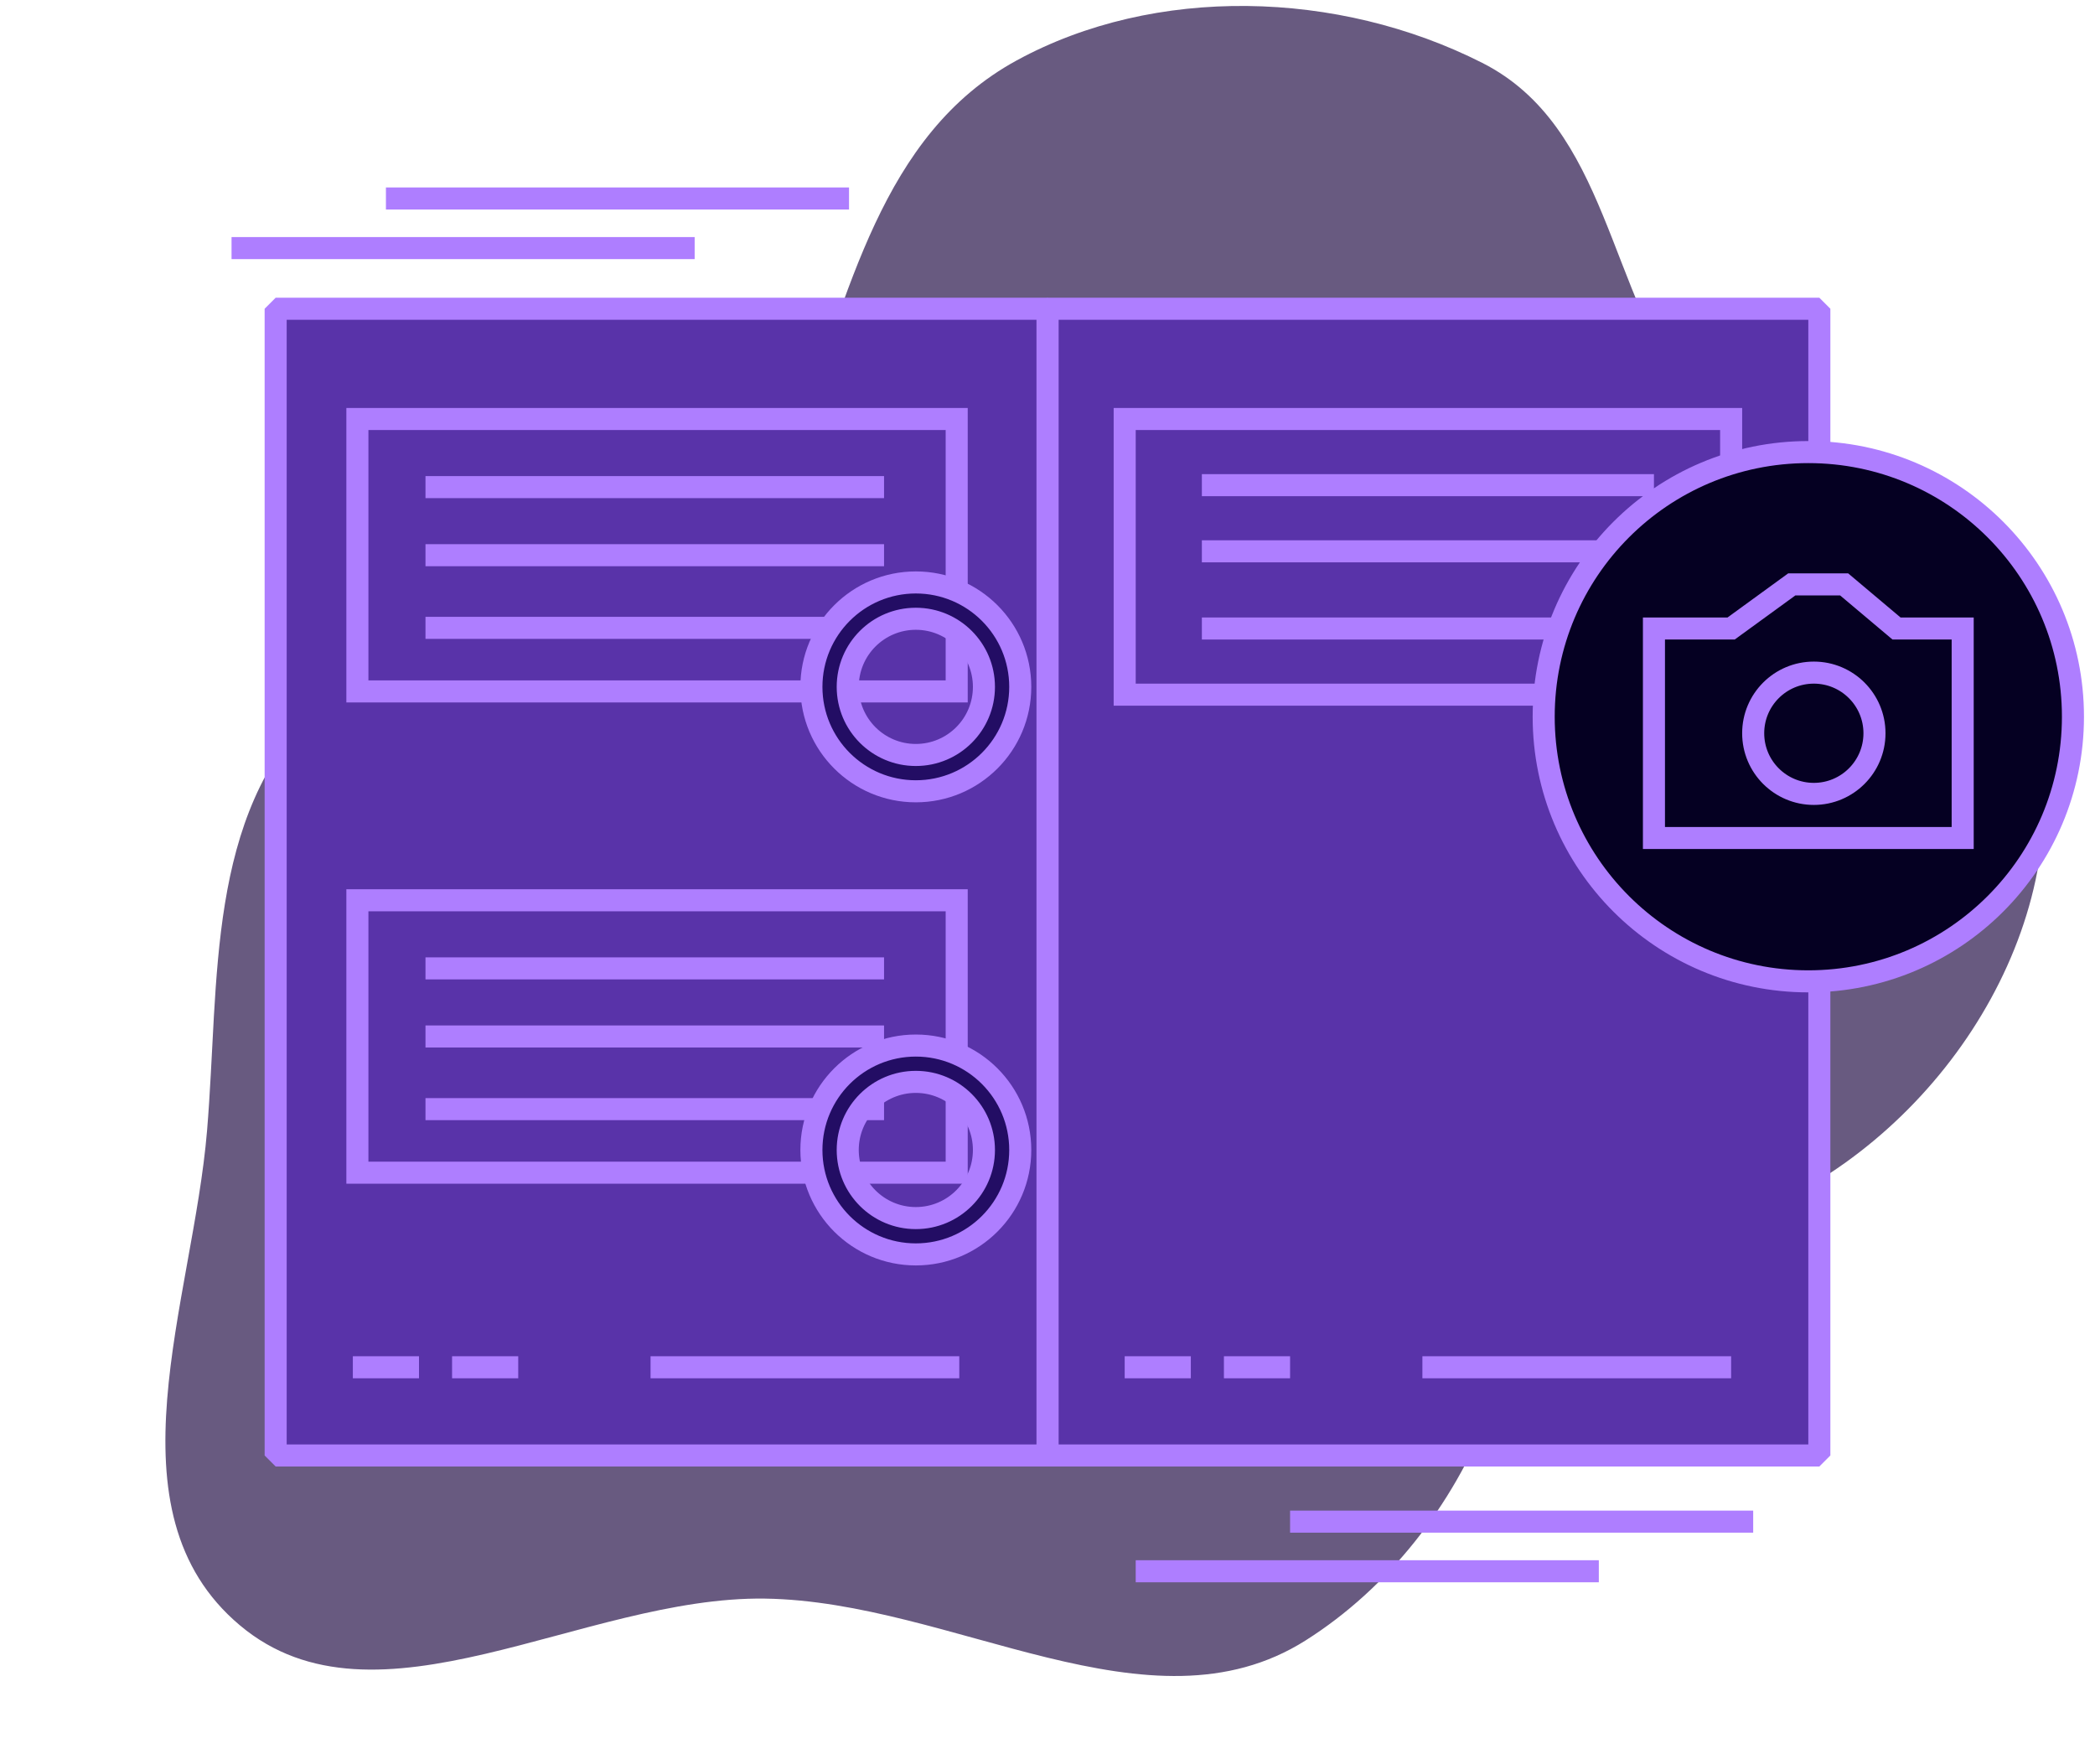 <svg width="190" height="160" viewBox="0 0 190 160" fill="none" xmlns="http://www.w3.org/2000/svg">
<g clip-path="url(#clip0_1631_5582)">
<path fill-rule="evenodd" clip-rule="evenodd" d="M69.367 52.854C82.013 55.309 85.989 69.766 96.144 77.284C109.339 87.052 131.749 87.355 136.476 102.533C141.578 118.918 133.446 139.261 118.407 148.774C104.247 157.731 86.416 145.22 69.367 144.98C52.851 144.748 34.109 157.769 21.77 147.415C9.424 137.056 17.485 118.068 18.779 102.533C19.916 88.898 18.66 74.056 28.706 64.191C38.882 54.197 54.976 50.06 69.367 52.854Z" fill="#29144B" fill-opacity="0.7"/>
<path fill-rule="evenodd" clip-rule="evenodd" d="M134.424 5.699C145.915 11.521 145.782 26.514 153.493 36.524C163.511 49.53 184.983 55.954 185.376 71.846C185.8 89.002 172.411 106.344 155.342 111.378C139.272 116.117 125.545 99.204 109.213 94.308C93.391 89.565 71.802 96.961 62.766 83.625C53.726 70.283 66.675 54.226 72.172 39.638C76.996 26.835 79.85 12.216 92.212 5.476C104.734 -1.351 121.346 -0.927 134.424 5.699Z" fill="#29144B" fill-opacity="0.7"/>
<rect x="95" y="28" width="70" height="104" fill="#5933A9" stroke="#AE7EFF" stroke-width="2" stroke-linejoin="bevel"/>
<path d="M25 28H95V132H25V28Z" fill="#5933A9" stroke="#AE7EFF" stroke-width="2" stroke-linejoin="bevel"/>
<path d="M32 124H38" stroke="#AE7EFF" stroke-width="2"/>
<path d="M102 124H108" stroke="#AE7EFF" stroke-width="2"/>
<path d="M41 124H47" stroke="#AE7EFF" stroke-width="2"/>
<path d="M111 124H117" stroke="#AE7EFF" stroke-width="2"/>
<path d="M59 124H87" stroke="#AE7EFF" stroke-width="2"/>
<path d="M129 124H157" stroke="#AE7EFF" stroke-width="2"/>
<rect x="102" y="38" width="55" height="25" stroke="#AE7EFF" stroke-width="2"/>
<path d="M109 44H150" stroke="#AE7EFF" stroke-width="2"/>
<path d="M109 50H150" stroke="#AE7EFF" stroke-width="2"/>
<path d="M109 57H150" stroke="#AE7EFF" stroke-width="2"/>
<rect x="32.412" y="38" width="54.353" height="24.706" stroke="#AE7EFF" stroke-width="2"/>
<path d="M38.588 44.177H80.176" stroke="#AE7EFF" stroke-width="2"/>
<path d="M38.588 50.352H80.176" stroke="#AE7EFF" stroke-width="2"/>
<path d="M38.588 56.941H80.176" stroke="#AE7EFF" stroke-width="2"/>
<rect x="32.412" y="81.647" width="54.353" height="24.706" stroke="#AE7EFF" stroke-width="2"/>
<path d="M38.588 87.824H80.176" stroke="#AE7EFF" stroke-width="2"/>
<path d="M38.588 94H80.176" stroke="#AE7EFF" stroke-width="2"/>
<path d="M38.588 100.589H80.176" stroke="#AE7EFF" stroke-width="2"/>
<path fill-rule="evenodd" clip-rule="evenodd" d="M83.058 71.764C88.289 71.764 92.529 67.524 92.529 62.294C92.529 57.063 88.289 52.823 83.058 52.823C77.828 52.823 73.588 57.063 73.588 62.294C73.588 67.524 77.828 71.764 83.058 71.764ZM83.058 68.47C86.47 68.47 89.235 65.705 89.235 62.294C89.235 58.883 86.47 56.117 83.058 56.117C79.647 56.117 76.882 58.883 76.882 62.294C76.882 65.705 79.647 68.47 83.058 68.47Z" fill="#230D64"/>
<path d="M91.529 62.294C91.529 66.972 87.737 70.764 83.058 70.764V72.764C88.841 72.764 93.529 68.077 93.529 62.294H91.529ZM83.058 53.823C87.737 53.823 91.529 57.616 91.529 62.294H93.529C93.529 56.511 88.841 51.823 83.058 51.823V53.823ZM74.588 62.294C74.588 57.616 78.38 53.823 83.058 53.823V51.823C77.276 51.823 72.588 56.511 72.588 62.294H74.588ZM83.058 70.764C78.38 70.764 74.588 66.972 74.588 62.294H72.588C72.588 68.077 77.276 72.764 83.058 72.764V70.764ZM88.235 62.294C88.235 65.153 85.917 67.47 83.058 67.47V69.47C87.022 69.47 90.235 66.257 90.235 62.294H88.235ZM83.058 57.117C85.917 57.117 88.235 59.435 88.235 62.294H90.235C90.235 58.33 87.022 55.117 83.058 55.117V57.117ZM77.882 62.294C77.882 59.435 80.2 57.117 83.058 57.117V55.117C79.095 55.117 75.882 58.33 75.882 62.294H77.882ZM83.058 67.47C80.2 67.47 77.882 65.153 77.882 62.294H75.882C75.882 66.257 79.095 69.47 83.058 69.47V67.47Z" fill="#AE7EFF"/>
<path fill-rule="evenodd" clip-rule="evenodd" d="M83.058 113.764C88.289 113.764 92.529 109.524 92.529 104.294C92.529 99.063 88.289 94.823 83.058 94.823C77.828 94.823 73.588 99.063 73.588 104.294C73.588 109.524 77.828 113.764 83.058 113.764ZM83.058 110.47C86.47 110.47 89.235 107.705 89.235 104.294C89.235 100.883 86.47 98.117 83.058 98.117C79.647 98.117 76.882 100.883 76.882 104.294C76.882 107.705 79.647 110.47 83.058 110.47Z" fill="#230D64"/>
<path d="M91.529 104.294C91.529 108.972 87.737 112.764 83.058 112.764V114.764C88.841 114.764 93.529 110.077 93.529 104.294H91.529ZM83.058 95.823C87.737 95.823 91.529 99.616 91.529 104.294H93.529C93.529 98.511 88.841 93.823 83.058 93.823V95.823ZM74.588 104.294C74.588 99.616 78.38 95.823 83.058 95.823V93.823C77.276 93.823 72.588 98.511 72.588 104.294H74.588ZM83.058 112.764C78.38 112.764 74.588 108.972 74.588 104.294H72.588C72.588 110.077 77.276 114.764 83.058 114.764V112.764ZM88.235 104.294C88.235 107.153 85.917 109.47 83.058 109.47V111.47C87.022 111.47 90.235 108.257 90.235 104.294H88.235ZM83.058 99.117C85.917 99.117 88.235 101.435 88.235 104.294H90.235C90.235 100.33 87.022 97.117 83.058 97.117V99.117ZM77.882 104.294C77.882 101.435 80.2 99.117 83.058 99.117V97.117C79.095 97.117 75.882 100.33 75.882 104.294H77.882ZM83.058 109.47C80.2 109.47 77.882 107.153 77.882 104.294H75.882C75.882 108.257 79.095 111.47 83.058 111.47V109.47Z" fill="#AE7EFF"/>
<circle cx="164" cy="65" r="24" fill="#050022" stroke="#AE7EFF" stroke-width="2"/>
<path d="M150 57H157L162.5 53H167.25L172 57H178V76H150V57Z" stroke="#AE7EFF" stroke-width="2"/>
<circle cx="164.5" cy="66.5" r="5.5" stroke="#AE7EFF" stroke-width="2"/>
<path d="M21 22.5H63" stroke="#AE7EFF" stroke-width="2"/>
<path d="M103 142.5H145" stroke="#AE7EFF" stroke-width="2"/>
<path d="M35 18H77" stroke="#AE7EFF" stroke-width="2"/>
<path d="M117 138H159" stroke="#AE7EFF" stroke-width="2"/>
</g>
<defs>
<clipPath id="clip0_1631_5582">
<rect width="190" height="160" fill="white"/>
</clipPath>
</defs>
</svg>
